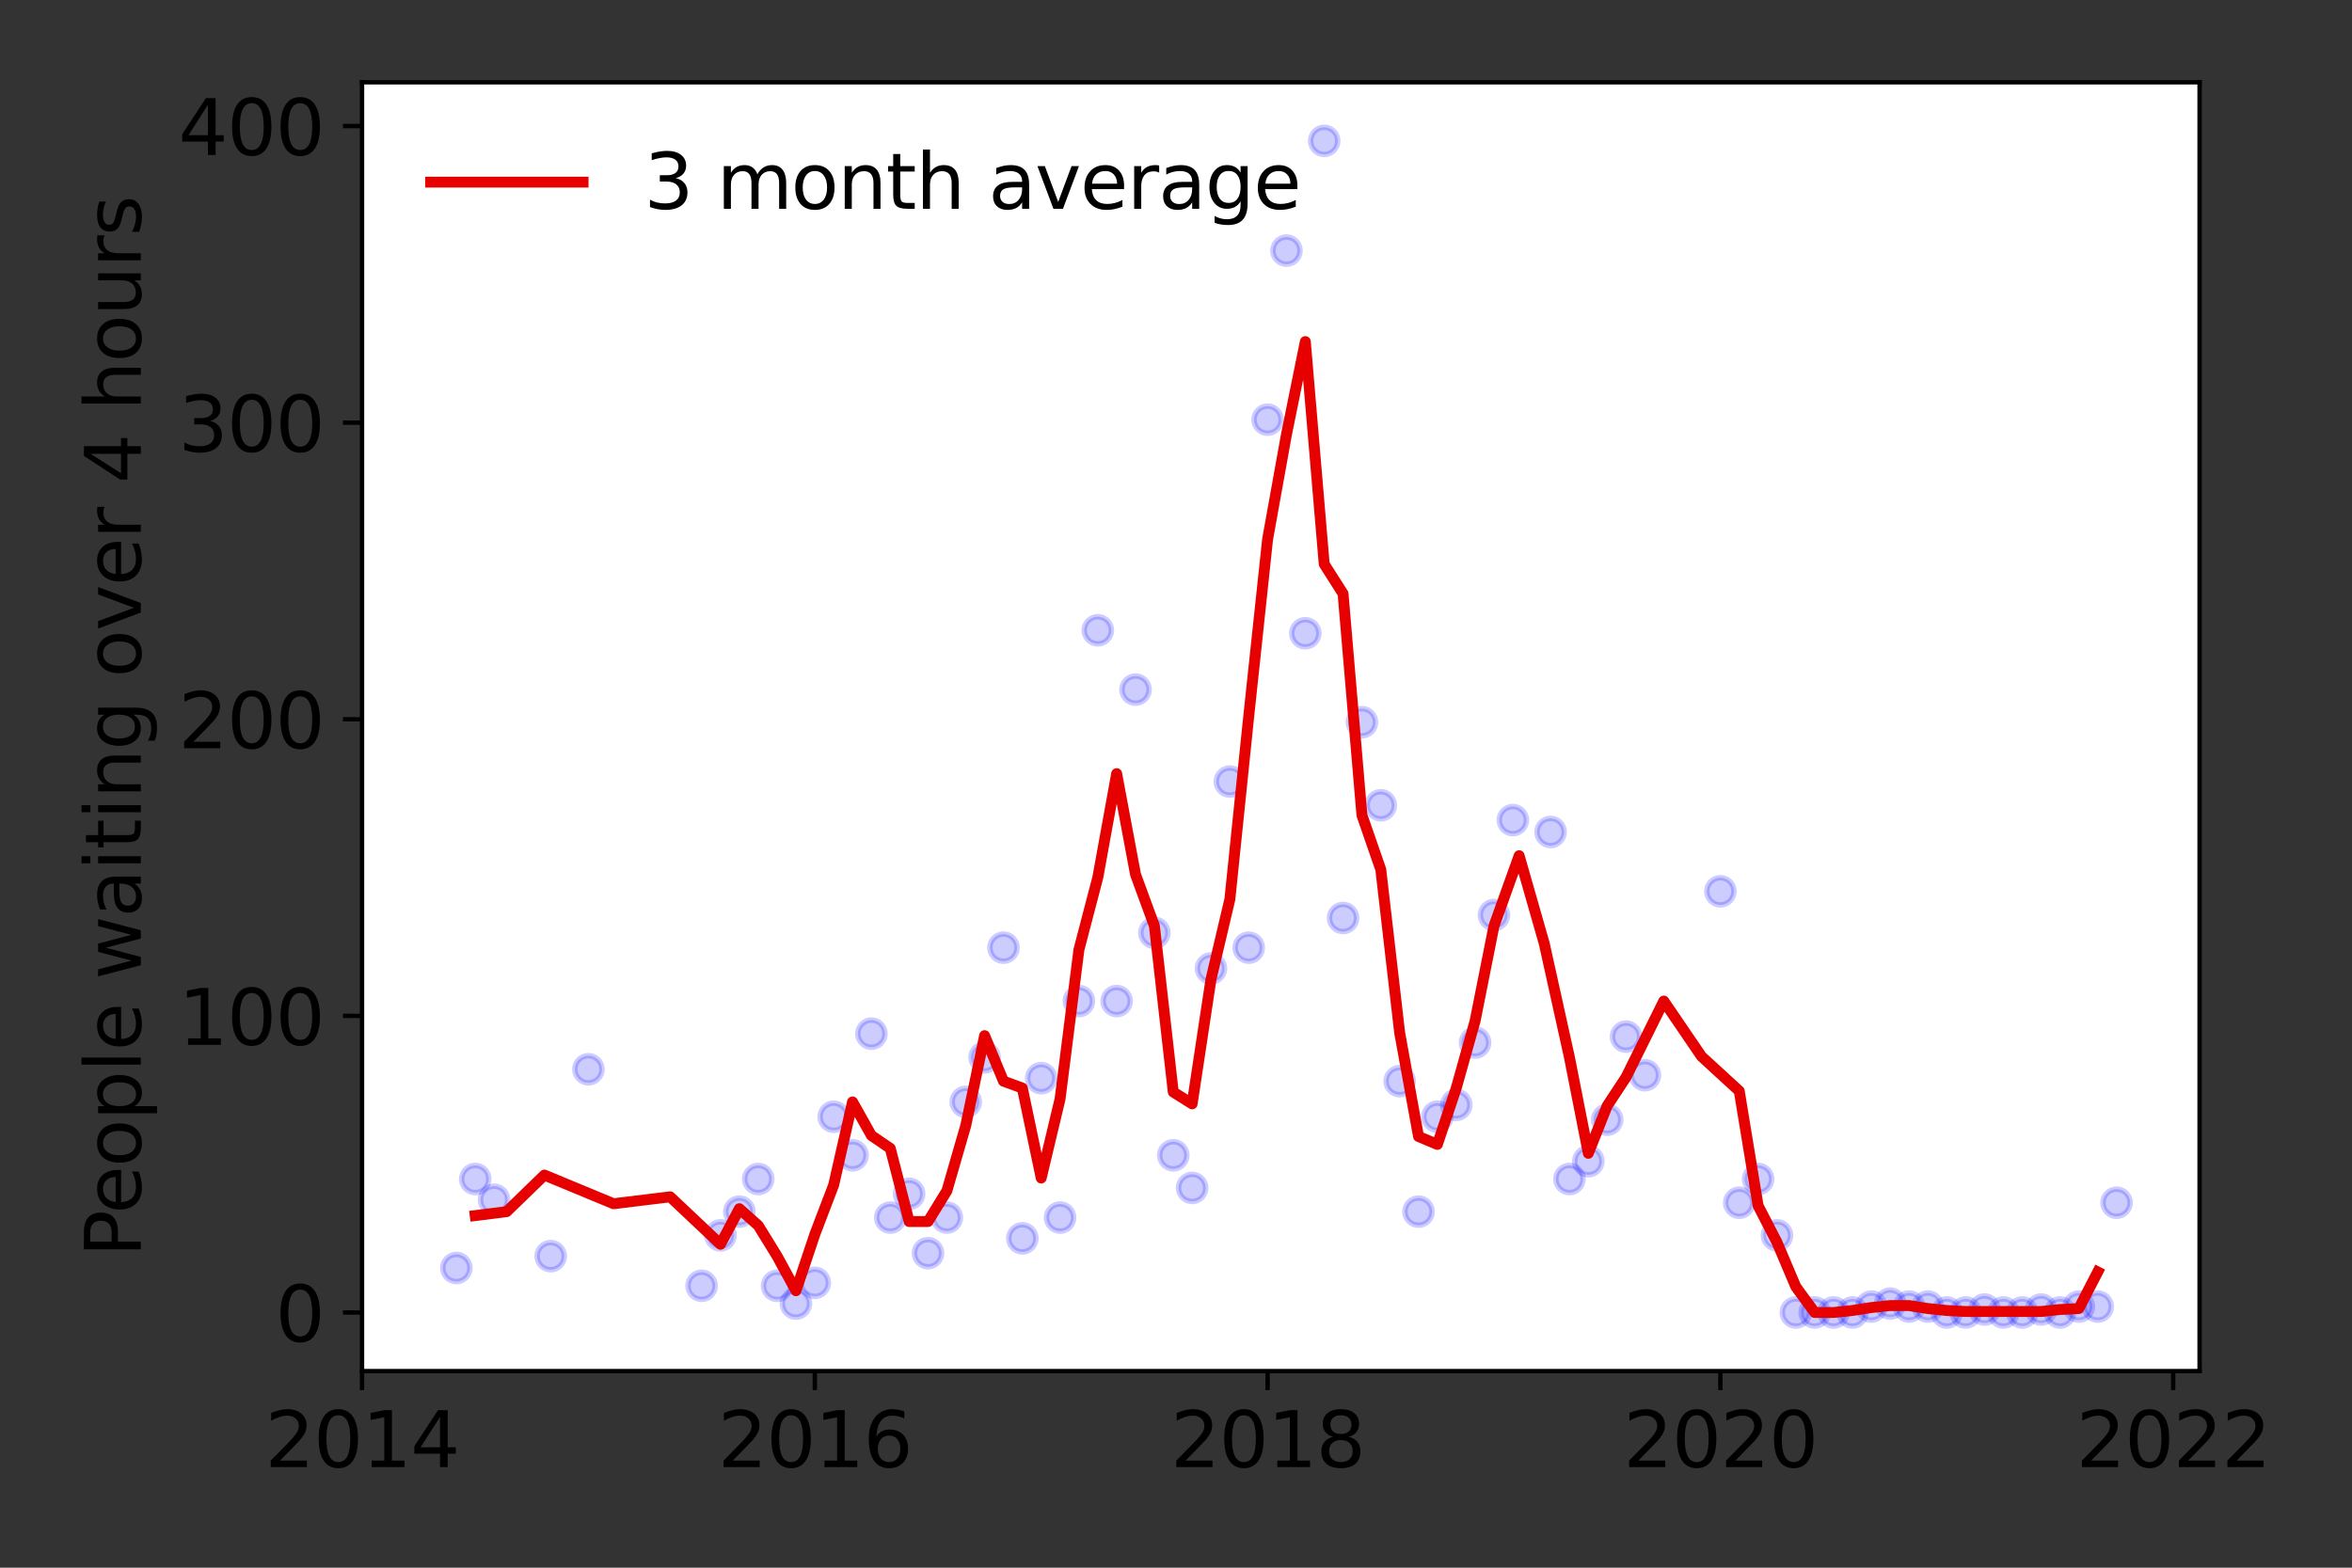 <?xml version="1.0" encoding="utf-8" standalone="no"?>
<!DOCTYPE svg PUBLIC "-//W3C//DTD SVG 1.1//EN"
  "http://www.w3.org/Graphics/SVG/1.1/DTD/svg11.dtd">
<svg height="288pt" version="1.1" viewBox="0 0 432 288" width="432pt" xmlns="http://www.w3.org/2000/svg" xmlns:xlink="http://www.w3.org/1999/xlink">
 <rect x="0" y="0" width="432" height="288" fill="#333333" stroke="none"/>
 <defs>
  <style type="text/css">*{stroke-linecap:butt;stroke-linejoin:round;}</style>
 </defs>
 <g id="figure_1">
  <g id="patch_1">
   <path d="M 0 288 
L 432 288 
L 432 0 
L 0 0 
z
" style="fill:none;"/>
  </g>
  <g id="axes_1">
   <g id="patch_2">
    <path d="M 66.495 251.88 
L 404.005 251.88 
L 404.005 15.12 
L 66.495 15.12 
z
" style="fill:#ffffff;"/>
   </g>
   <g id="matplotlib.axis_1">
    <g id="xtick_1">
     <g id="line2d_1">
      <defs>
       <path d="M 0 0 
L 0 3.5 
" id="m90e98ca1a1" style="stroke:#000000;stroke-width:0.8;"/>
      </defs>
      <g>
       <use style="stroke:#000000;stroke-width:0.8;" x="66.495" xlink:href="#m90e98ca1a1" y="251.88"/>
      </g>
     </g>
     <g id="text_1">
      <!-- 2014 -->
      <g transform="translate(48.68 269.518)scale(0.14 -0.14)">
       <defs>
        <path d="M 1228 531 
L 3431 531 
L 3431 0 
L 469 0 
L 469 531 
Q 828 903 1448 1529 
Q 2069 2156 2228 2338 
Q 2531 2678 2651 2914 
Q 2772 3150 2772 3378 
Q 2772 3750 2511 3984 
Q 2250 4219 1831 4219 
Q 1534 4219 1204 4116 
Q 875 4013 500 3803 
L 500 4441 
Q 881 4594 1212 4672 
Q 1544 4750 1819 4750 
Q 2544 4750 2975 4387 
Q 3406 4025 3406 3419 
Q 3406 3131 3298 2873 
Q 3191 2616 2906 2266 
Q 2828 2175 2409 1742 
Q 1991 1309 1228 531 
z
" id="DejaVuSans-32" transform="scale(0.016)"/>
        <path d="M 2034 4250 
Q 1547 4250 1301 3770 
Q 1056 3291 1056 2328 
Q 1056 1369 1301 889 
Q 1547 409 2034 409 
Q 2525 409 2770 889 
Q 3016 1369 3016 2328 
Q 3016 3291 2770 3770 
Q 2525 4250 2034 4250 
z
M 2034 4750 
Q 2819 4750 3233 4129 
Q 3647 3509 3647 2328 
Q 3647 1150 3233 529 
Q 2819 -91 2034 -91 
Q 1250 -91 836 529 
Q 422 1150 422 2328 
Q 422 3509 836 4129 
Q 1250 4750 2034 4750 
z
" id="DejaVuSans-30" transform="scale(0.016)"/>
        <path d="M 794 531 
L 1825 531 
L 1825 4091 
L 703 3866 
L 703 4441 
L 1819 4666 
L 2450 4666 
L 2450 531 
L 3481 531 
L 3481 0 
L 794 0 
L 794 531 
z
" id="DejaVuSans-31" transform="scale(0.016)"/>
        <path d="M 2419 4116 
L 825 1625 
L 2419 1625 
L 2419 4116 
z
M 2253 4666 
L 3047 4666 
L 3047 1625 
L 3713 1625 
L 3713 1100 
L 3047 1100 
L 3047 0 
L 2419 0 
L 2419 1100 
L 313 1100 
L 313 1709 
L 2253 4666 
z
" id="DejaVuSans-34" transform="scale(0.016)"/>
       </defs>
       <use xlink:href="#DejaVuSans-32"/>
       <use x="63.623" xlink:href="#DejaVuSans-30"/>
       <use x="127.246" xlink:href="#DejaVuSans-31"/>
       <use x="190.869" xlink:href="#DejaVuSans-34"/>
      </g>
     </g>
    </g>
    <g id="xtick_2">
     <g id="line2d_2">
      <g>
       <use style="stroke:#000000;stroke-width:0.8;" x="149.66" xlink:href="#m90e98ca1a1" y="251.88"/>
      </g>
     </g>
     <g id="text_2">
      <!-- 2016 -->
      <g transform="translate(131.845 269.518)scale(0.14 -0.14)">
       <defs>
        <path d="M 2113 2584 
Q 1688 2584 1439 2293 
Q 1191 2003 1191 1497 
Q 1191 994 1439 701 
Q 1688 409 2113 409 
Q 2538 409 2786 701 
Q 3034 994 3034 1497 
Q 3034 2003 2786 2293 
Q 2538 2584 2113 2584 
z
M 3366 4563 
L 3366 3988 
Q 3128 4100 2886 4159 
Q 2644 4219 2406 4219 
Q 1781 4219 1451 3797 
Q 1122 3375 1075 2522 
Q 1259 2794 1537 2939 
Q 1816 3084 2150 3084 
Q 2853 3084 3261 2657 
Q 3669 2231 3669 1497 
Q 3669 778 3244 343 
Q 2819 -91 2113 -91 
Q 1303 -91 875 529 
Q 447 1150 447 2328 
Q 447 3434 972 4092 
Q 1497 4750 2381 4750 
Q 2619 4750 2861 4703 
Q 3103 4656 3366 4563 
z
" id="DejaVuSans-36" transform="scale(0.016)"/>
       </defs>
       <use xlink:href="#DejaVuSans-32"/>
       <use x="63.623" xlink:href="#DejaVuSans-30"/>
       <use x="127.246" xlink:href="#DejaVuSans-31"/>
       <use x="190.869" xlink:href="#DejaVuSans-36"/>
      </g>
     </g>
    </g>
    <g id="xtick_3">
     <g id="line2d_3">
      <g>
       <use style="stroke:#000000;stroke-width:0.8;" x="232.824" xlink:href="#m90e98ca1a1" y="251.88"/>
      </g>
     </g>
     <g id="text_3">
      <!-- 2018 -->
      <g transform="translate(215.009 269.518)scale(0.14 -0.14)">
       <defs>
        <path d="M 2034 2216 
Q 1584 2216 1326 1975 
Q 1069 1734 1069 1313 
Q 1069 891 1326 650 
Q 1584 409 2034 409 
Q 2484 409 2743 651 
Q 3003 894 3003 1313 
Q 3003 1734 2745 1975 
Q 2488 2216 2034 2216 
z
M 1403 2484 
Q 997 2584 770 2862 
Q 544 3141 544 3541 
Q 544 4100 942 4425 
Q 1341 4750 2034 4750 
Q 2731 4750 3128 4425 
Q 3525 4100 3525 3541 
Q 3525 3141 3298 2862 
Q 3072 2584 2669 2484 
Q 3125 2378 3379 2068 
Q 3634 1759 3634 1313 
Q 3634 634 3220 271 
Q 2806 -91 2034 -91 
Q 1263 -91 848 271 
Q 434 634 434 1313 
Q 434 1759 690 2068 
Q 947 2378 1403 2484 
z
M 1172 3481 
Q 1172 3119 1398 2916 
Q 1625 2713 2034 2713 
Q 2441 2713 2670 2916 
Q 2900 3119 2900 3481 
Q 2900 3844 2670 4047 
Q 2441 4250 2034 4250 
Q 1625 4250 1398 4047 
Q 1172 3844 1172 3481 
z
" id="DejaVuSans-38" transform="scale(0.016)"/>
       </defs>
       <use xlink:href="#DejaVuSans-32"/>
       <use x="63.623" xlink:href="#DejaVuSans-30"/>
       <use x="127.246" xlink:href="#DejaVuSans-31"/>
       <use x="190.869" xlink:href="#DejaVuSans-38"/>
      </g>
     </g>
    </g>
    <g id="xtick_4">
     <g id="line2d_4">
      <g>
       <use style="stroke:#000000;stroke-width:0.8;" x="315.989" xlink:href="#m90e98ca1a1" y="251.88"/>
      </g>
     </g>
     <g id="text_4">
      <!-- 2020 -->
      <g transform="translate(298.174 269.518)scale(0.14 -0.14)">
       <use xlink:href="#DejaVuSans-32"/>
       <use x="63.623" xlink:href="#DejaVuSans-30"/>
       <use x="127.246" xlink:href="#DejaVuSans-32"/>
       <use x="190.869" xlink:href="#DejaVuSans-30"/>
      </g>
     </g>
    </g>
    <g id="xtick_5">
     <g id="line2d_5">
      <g>
       <use style="stroke:#000000;stroke-width:0.8;" x="399.154" xlink:href="#m90e98ca1a1" y="251.88"/>
      </g>
     </g>
     <g id="text_5">
      <!-- 2022 -->
      <g transform="translate(381.339 269.518)scale(0.14 -0.14)">
       <use xlink:href="#DejaVuSans-32"/>
       <use x="63.623" xlink:href="#DejaVuSans-30"/>
       <use x="127.246" xlink:href="#DejaVuSans-32"/>
       <use x="190.869" xlink:href="#DejaVuSans-32"/>
      </g>
     </g>
    </g>
   </g>
   <g id="matplotlib.axis_2">
    <g id="ytick_1">
     <g id="line2d_6">
      <defs>
       <path d="M 0 0 
L -3.5 0 
" id="mae8a96747e" style="stroke:#000000;stroke-width:0.8;"/>
      </defs>
      <g>
       <use style="stroke:#000000;stroke-width:0.8;" x="66.495" xlink:href="#mae8a96747e" y="241.118"/>
      </g>
     </g>
     <g id="text_6">
      <!-- 0 -->
      <g transform="translate(50.587 246.437)scale(0.14 -0.14)">
       <use xlink:href="#DejaVuSans-30"/>
      </g>
     </g>
    </g>
    <g id="ytick_2">
     <g id="line2d_7">
      <g>
       <use style="stroke:#000000;stroke-width:0.8;" x="66.495" xlink:href="#mae8a96747e" y="186.628"/>
      </g>
     </g>
     <g id="text_7">
      <!-- 100 -->
      <g transform="translate(32.773 191.947)scale(0.14 -0.14)">
       <use xlink:href="#DejaVuSans-31"/>
       <use x="63.623" xlink:href="#DejaVuSans-30"/>
       <use x="127.246" xlink:href="#DejaVuSans-30"/>
      </g>
     </g>
    </g>
    <g id="ytick_3">
     <g id="line2d_8">
      <g>
       <use style="stroke:#000000;stroke-width:0.8;" x="66.495" xlink:href="#mae8a96747e" y="132.138"/>
      </g>
     </g>
     <g id="text_8">
      <!-- 200 -->
      <g transform="translate(32.773 137.457)scale(0.14 -0.14)">
       <use xlink:href="#DejaVuSans-32"/>
       <use x="63.623" xlink:href="#DejaVuSans-30"/>
       <use x="127.246" xlink:href="#DejaVuSans-30"/>
      </g>
     </g>
    </g>
    <g id="ytick_4">
     <g id="line2d_9">
      <g>
       <use style="stroke:#000000;stroke-width:0.8;" x="66.495" xlink:href="#mae8a96747e" y="77.648"/>
      </g>
     </g>
     <g id="text_9">
      <!-- 300 -->
      <g transform="translate(32.773 82.966)scale(0.14 -0.14)">
       <defs>
        <path d="M 2597 2516 
Q 3050 2419 3304 2112 
Q 3559 1806 3559 1356 
Q 3559 666 3084 287 
Q 2609 -91 1734 -91 
Q 1441 -91 1130 -33 
Q 819 25 488 141 
L 488 750 
Q 750 597 1062 519 
Q 1375 441 1716 441 
Q 2309 441 2620 675 
Q 2931 909 2931 1356 
Q 2931 1769 2642 2001 
Q 2353 2234 1838 2234 
L 1294 2234 
L 1294 2753 
L 1863 2753 
Q 2328 2753 2575 2939 
Q 2822 3125 2822 3475 
Q 2822 3834 2567 4026 
Q 2313 4219 1838 4219 
Q 1578 4219 1281 4162 
Q 984 4106 628 3988 
L 628 4550 
Q 988 4650 1302 4700 
Q 1616 4750 1894 4750 
Q 2613 4750 3031 4423 
Q 3450 4097 3450 3541 
Q 3450 3153 3228 2886 
Q 3006 2619 2597 2516 
z
" id="DejaVuSans-33" transform="scale(0.016)"/>
       </defs>
       <use xlink:href="#DejaVuSans-33"/>
       <use x="63.623" xlink:href="#DejaVuSans-30"/>
       <use x="127.246" xlink:href="#DejaVuSans-30"/>
      </g>
     </g>
    </g>
    <g id="ytick_5">
     <g id="line2d_10">
      <g>
       <use style="stroke:#000000;stroke-width:0.8;" x="66.495" xlink:href="#mae8a96747e" y="23.157"/>
      </g>
     </g>
     <g id="text_10">
      <!-- 400 -->
      <g transform="translate(32.773 28.476)scale(0.14 -0.14)">
       <use xlink:href="#DejaVuSans-34"/>
       <use x="63.623" xlink:href="#DejaVuSans-30"/>
       <use x="127.246" xlink:href="#DejaVuSans-30"/>
      </g>
     </g>
    </g>
    <g id="text_11">
     <!-- People waiting over 4 hours -->
     <g transform="translate(25.861 230.925)rotate(-90)scale(0.14 -0.14)">
      <defs>
       <path d="M 1259 4147 
L 1259 2394 
L 2053 2394 
Q 2494 2394 2734 2622 
Q 2975 2850 2975 3272 
Q 2975 3691 2734 3919 
Q 2494 4147 2053 4147 
L 1259 4147 
z
M 628 4666 
L 2053 4666 
Q 2838 4666 3239 4311 
Q 3641 3956 3641 3272 
Q 3641 2581 3239 2228 
Q 2838 1875 2053 1875 
L 1259 1875 
L 1259 0 
L 628 0 
L 628 4666 
z
" id="DejaVuSans-50" transform="scale(0.016)"/>
       <path d="M 3597 1894 
L 3597 1613 
L 953 1613 
Q 991 1019 1311 708 
Q 1631 397 2203 397 
Q 2534 397 2845 478 
Q 3156 559 3463 722 
L 3463 178 
Q 3153 47 2828 -22 
Q 2503 -91 2169 -91 
Q 1331 -91 842 396 
Q 353 884 353 1716 
Q 353 2575 817 3079 
Q 1281 3584 2069 3584 
Q 2775 3584 3186 3129 
Q 3597 2675 3597 1894 
z
M 3022 2063 
Q 3016 2534 2758 2815 
Q 2500 3097 2075 3097 
Q 1594 3097 1305 2825 
Q 1016 2553 972 2059 
L 3022 2063 
z
" id="DejaVuSans-65" transform="scale(0.016)"/>
       <path d="M 1959 3097 
Q 1497 3097 1228 2736 
Q 959 2375 959 1747 
Q 959 1119 1226 758 
Q 1494 397 1959 397 
Q 2419 397 2687 759 
Q 2956 1122 2956 1747 
Q 2956 2369 2687 2733 
Q 2419 3097 1959 3097 
z
M 1959 3584 
Q 2709 3584 3137 3096 
Q 3566 2609 3566 1747 
Q 3566 888 3137 398 
Q 2709 -91 1959 -91 
Q 1206 -91 779 398 
Q 353 888 353 1747 
Q 353 2609 779 3096 
Q 1206 3584 1959 3584 
z
" id="DejaVuSans-6f" transform="scale(0.016)"/>
       <path d="M 1159 525 
L 1159 -1331 
L 581 -1331 
L 581 3500 
L 1159 3500 
L 1159 2969 
Q 1341 3281 1617 3432 
Q 1894 3584 2278 3584 
Q 2916 3584 3314 3078 
Q 3713 2572 3713 1747 
Q 3713 922 3314 415 
Q 2916 -91 2278 -91 
Q 1894 -91 1617 61 
Q 1341 213 1159 525 
z
M 3116 1747 
Q 3116 2381 2855 2742 
Q 2594 3103 2138 3103 
Q 1681 3103 1420 2742 
Q 1159 2381 1159 1747 
Q 1159 1113 1420 752 
Q 1681 391 2138 391 
Q 2594 391 2855 752 
Q 3116 1113 3116 1747 
z
" id="DejaVuSans-70" transform="scale(0.016)"/>
       <path d="M 603 4863 
L 1178 4863 
L 1178 0 
L 603 0 
L 603 4863 
z
" id="DejaVuSans-6c" transform="scale(0.016)"/>
       <path id="DejaVuSans-20" transform="scale(0.016)"/>
       <path d="M 269 3500 
L 844 3500 
L 1563 769 
L 2278 3500 
L 2956 3500 
L 3675 769 
L 4391 3500 
L 4966 3500 
L 4050 0 
L 3372 0 
L 2619 2869 
L 1863 0 
L 1184 0 
L 269 3500 
z
" id="DejaVuSans-77" transform="scale(0.016)"/>
       <path d="M 2194 1759 
Q 1497 1759 1228 1600 
Q 959 1441 959 1056 
Q 959 750 1161 570 
Q 1363 391 1709 391 
Q 2188 391 2477 730 
Q 2766 1069 2766 1631 
L 2766 1759 
L 2194 1759 
z
M 3341 1997 
L 3341 0 
L 2766 0 
L 2766 531 
Q 2569 213 2275 61 
Q 1981 -91 1556 -91 
Q 1019 -91 701 211 
Q 384 513 384 1019 
Q 384 1609 779 1909 
Q 1175 2209 1959 2209 
L 2766 2209 
L 2766 2266 
Q 2766 2663 2505 2880 
Q 2244 3097 1772 3097 
Q 1472 3097 1187 3025 
Q 903 2953 641 2809 
L 641 3341 
Q 956 3463 1253 3523 
Q 1550 3584 1831 3584 
Q 2591 3584 2966 3190 
Q 3341 2797 3341 1997 
z
" id="DejaVuSans-61" transform="scale(0.016)"/>
       <path d="M 603 3500 
L 1178 3500 
L 1178 0 
L 603 0 
L 603 3500 
z
M 603 4863 
L 1178 4863 
L 1178 4134 
L 603 4134 
L 603 4863 
z
" id="DejaVuSans-69" transform="scale(0.016)"/>
       <path d="M 1172 4494 
L 1172 3500 
L 2356 3500 
L 2356 3053 
L 1172 3053 
L 1172 1153 
Q 1172 725 1289 603 
Q 1406 481 1766 481 
L 2356 481 
L 2356 0 
L 1766 0 
Q 1100 0 847 248 
Q 594 497 594 1153 
L 594 3053 
L 172 3053 
L 172 3500 
L 594 3500 
L 594 4494 
L 1172 4494 
z
" id="DejaVuSans-74" transform="scale(0.016)"/>
       <path d="M 3513 2113 
L 3513 0 
L 2938 0 
L 2938 2094 
Q 2938 2591 2744 2837 
Q 2550 3084 2163 3084 
Q 1697 3084 1428 2787 
Q 1159 2491 1159 1978 
L 1159 0 
L 581 0 
L 581 3500 
L 1159 3500 
L 1159 2956 
Q 1366 3272 1645 3428 
Q 1925 3584 2291 3584 
Q 2894 3584 3203 3211 
Q 3513 2838 3513 2113 
z
" id="DejaVuSans-6e" transform="scale(0.016)"/>
       <path d="M 2906 1791 
Q 2906 2416 2648 2759 
Q 2391 3103 1925 3103 
Q 1463 3103 1205 2759 
Q 947 2416 947 1791 
Q 947 1169 1205 825 
Q 1463 481 1925 481 
Q 2391 481 2648 825 
Q 2906 1169 2906 1791 
z
M 3481 434 
Q 3481 -459 3084 -895 
Q 2688 -1331 1869 -1331 
Q 1566 -1331 1297 -1286 
Q 1028 -1241 775 -1147 
L 775 -588 
Q 1028 -725 1275 -790 
Q 1522 -856 1778 -856 
Q 2344 -856 2625 -561 
Q 2906 -266 2906 331 
L 2906 616 
Q 2728 306 2450 153 
Q 2172 0 1784 0 
Q 1141 0 747 490 
Q 353 981 353 1791 
Q 353 2603 747 3093 
Q 1141 3584 1784 3584 
Q 2172 3584 2450 3431 
Q 2728 3278 2906 2969 
L 2906 3500 
L 3481 3500 
L 3481 434 
z
" id="DejaVuSans-67" transform="scale(0.016)"/>
       <path d="M 191 3500 
L 800 3500 
L 1894 563 
L 2988 3500 
L 3597 3500 
L 2284 0 
L 1503 0 
L 191 3500 
z
" id="DejaVuSans-76" transform="scale(0.016)"/>
       <path d="M 2631 2963 
Q 2534 3019 2420 3045 
Q 2306 3072 2169 3072 
Q 1681 3072 1420 2755 
Q 1159 2438 1159 1844 
L 1159 0 
L 581 0 
L 581 3500 
L 1159 3500 
L 1159 2956 
Q 1341 3275 1631 3429 
Q 1922 3584 2338 3584 
Q 2397 3584 2469 3576 
Q 2541 3569 2628 3553 
L 2631 2963 
z
" id="DejaVuSans-72" transform="scale(0.016)"/>
       <path d="M 3513 2113 
L 3513 0 
L 2938 0 
L 2938 2094 
Q 2938 2591 2744 2837 
Q 2550 3084 2163 3084 
Q 1697 3084 1428 2787 
Q 1159 2491 1159 1978 
L 1159 0 
L 581 0 
L 581 4863 
L 1159 4863 
L 1159 2956 
Q 1366 3272 1645 3428 
Q 1925 3584 2291 3584 
Q 2894 3584 3203 3211 
Q 3513 2838 3513 2113 
z
" id="DejaVuSans-68" transform="scale(0.016)"/>
       <path d="M 544 1381 
L 544 3500 
L 1119 3500 
L 1119 1403 
Q 1119 906 1312 657 
Q 1506 409 1894 409 
Q 2359 409 2629 706 
Q 2900 1003 2900 1516 
L 2900 3500 
L 3475 3500 
L 3475 0 
L 2900 0 
L 2900 538 
Q 2691 219 2414 64 
Q 2138 -91 1772 -91 
Q 1169 -91 856 284 
Q 544 659 544 1381 
z
M 1991 3584 
L 1991 3584 
z
" id="DejaVuSans-75" transform="scale(0.016)"/>
       <path d="M 2834 3397 
L 2834 2853 
Q 2591 2978 2328 3040 
Q 2066 3103 1784 3103 
Q 1356 3103 1142 2972 
Q 928 2841 928 2578 
Q 928 2378 1081 2264 
Q 1234 2150 1697 2047 
L 1894 2003 
Q 2506 1872 2764 1633 
Q 3022 1394 3022 966 
Q 3022 478 2636 193 
Q 2250 -91 1575 -91 
Q 1294 -91 989 -36 
Q 684 19 347 128 
L 347 722 
Q 666 556 975 473 
Q 1284 391 1588 391 
Q 1994 391 2212 530 
Q 2431 669 2431 922 
Q 2431 1156 2273 1281 
Q 2116 1406 1581 1522 
L 1381 1569 
Q 847 1681 609 1914 
Q 372 2147 372 2553 
Q 372 3047 722 3315 
Q 1072 3584 1716 3584 
Q 2034 3584 2315 3537 
Q 2597 3491 2834 3397 
z
" id="DejaVuSans-73" transform="scale(0.016)"/>
      </defs>
      <use xlink:href="#DejaVuSans-50"/>
      <use x="56.678" xlink:href="#DejaVuSans-65"/>
      <use x="118.201" xlink:href="#DejaVuSans-6f"/>
      <use x="179.383" xlink:href="#DejaVuSans-70"/>
      <use x="242.859" xlink:href="#DejaVuSans-6c"/>
      <use x="270.643" xlink:href="#DejaVuSans-65"/>
      <use x="332.166" xlink:href="#DejaVuSans-20"/>
      <use x="363.953" xlink:href="#DejaVuSans-77"/>
      <use x="445.74" xlink:href="#DejaVuSans-61"/>
      <use x="507.02" xlink:href="#DejaVuSans-69"/>
      <use x="534.803" xlink:href="#DejaVuSans-74"/>
      <use x="574.012" xlink:href="#DejaVuSans-69"/>
      <use x="601.795" xlink:href="#DejaVuSans-6e"/>
      <use x="665.174" xlink:href="#DejaVuSans-67"/>
      <use x="728.65" xlink:href="#DejaVuSans-20"/>
      <use x="760.438" xlink:href="#DejaVuSans-6f"/>
      <use x="821.619" xlink:href="#DejaVuSans-76"/>
      <use x="880.799" xlink:href="#DejaVuSans-65"/>
      <use x="942.322" xlink:href="#DejaVuSans-72"/>
      <use x="983.436" xlink:href="#DejaVuSans-20"/>
      <use x="1015.223" xlink:href="#DejaVuSans-34"/>
      <use x="1078.846" xlink:href="#DejaVuSans-20"/>
      <use x="1110.633" xlink:href="#DejaVuSans-68"/>
      <use x="1174.012" xlink:href="#DejaVuSans-6f"/>
      <use x="1235.193" xlink:href="#DejaVuSans-75"/>
      <use x="1298.572" xlink:href="#DejaVuSans-72"/>
      <use x="1339.686" xlink:href="#DejaVuSans-73"/>
     </g>
    </g>
   </g>
   <g id="line2d_11">
    <defs>
     <path d="M 0 2.5 
C 0.663 2.5 1.299 2.237 1.768 1.768 
C 2.237 1.299 2.5 0.663 2.5 0 
C 2.5 -0.663 2.237 -1.299 1.768 -1.768 
C 1.299 -2.237 0.663 -2.5 0 -2.5 
C -0.663 -2.5 -1.299 -2.237 -1.768 -1.768 
C -2.237 -1.299 -2.5 -0.663 -2.5 0 
C -2.5 0.663 -2.237 1.299 -1.768 1.768 
C -1.299 2.237 -0.663 2.5 0 2.5 
z
" id="m16b8049b13" style="stroke:#0000ff;stroke-opacity:0.2;"/>
    </defs>
    <g clip-path="url(#p0ba56e5e55)">
     <use style="fill:#0000ff;fill-opacity:0.2;stroke:#0000ff;stroke-opacity:0.2;" x="388.758" xlink:href="#m16b8049b13" y="220.957"/>
     <use style="fill:#0000ff;fill-opacity:0.2;stroke:#0000ff;stroke-opacity:0.2;" x="385.293" xlink:href="#m16b8049b13" y="240.028"/>
     <use style="fill:#0000ff;fill-opacity:0.2;stroke:#0000ff;stroke-opacity:0.2;" x="381.828" xlink:href="#m16b8049b13" y="240.028"/>
     <use style="fill:#0000ff;fill-opacity:0.2;stroke:#0000ff;stroke-opacity:0.2;" x="378.362" xlink:href="#m16b8049b13" y="241.118"/>
     <use style="fill:#0000ff;fill-opacity:0.2;stroke:#0000ff;stroke-opacity:0.2;" x="374.897" xlink:href="#m16b8049b13" y="240.573"/>
     <use style="fill:#0000ff;fill-opacity:0.2;stroke:#0000ff;stroke-opacity:0.2;" x="371.432" xlink:href="#m16b8049b13" y="241.118"/>
     <use style="fill:#0000ff;fill-opacity:0.2;stroke:#0000ff;stroke-opacity:0.2;" x="367.967" xlink:href="#m16b8049b13" y="241.118"/>
     <use style="fill:#0000ff;fill-opacity:0.2;stroke:#0000ff;stroke-opacity:0.2;" x="364.502" xlink:href="#m16b8049b13" y="240.573"/>
     <use style="fill:#0000ff;fill-opacity:0.2;stroke:#0000ff;stroke-opacity:0.2;" x="361.036" xlink:href="#m16b8049b13" y="241.118"/>
     <use style="fill:#0000ff;fill-opacity:0.2;stroke:#0000ff;stroke-opacity:0.2;" x="357.571" xlink:href="#m16b8049b13" y="241.118"/>
     <use style="fill:#0000ff;fill-opacity:0.2;stroke:#0000ff;stroke-opacity:0.2;" x="354.106" xlink:href="#m16b8049b13" y="240.028"/>
     <use style="fill:#0000ff;fill-opacity:0.2;stroke:#0000ff;stroke-opacity:0.2;" x="350.641" xlink:href="#m16b8049b13" y="240.028"/>
     <use style="fill:#0000ff;fill-opacity:0.2;stroke:#0000ff;stroke-opacity:0.2;" x="347.176" xlink:href="#m16b8049b13" y="239.483"/>
     <use style="fill:#0000ff;fill-opacity:0.2;stroke:#0000ff;stroke-opacity:0.2;" x="343.71" xlink:href="#m16b8049b13" y="240.028"/>
     <use style="fill:#0000ff;fill-opacity:0.2;stroke:#0000ff;stroke-opacity:0.2;" x="340.245" xlink:href="#m16b8049b13" y="241.118"/>
     <use style="fill:#0000ff;fill-opacity:0.2;stroke:#0000ff;stroke-opacity:0.2;" x="336.78" xlink:href="#m16b8049b13" y="241.118"/>
     <use style="fill:#0000ff;fill-opacity:0.2;stroke:#0000ff;stroke-opacity:0.2;" x="333.315" xlink:href="#m16b8049b13" y="241.118"/>
     <use style="fill:#0000ff;fill-opacity:0.2;stroke:#0000ff;stroke-opacity:0.2;" x="329.85" xlink:href="#m16b8049b13" y="241.118"/>
     <use style="fill:#0000ff;fill-opacity:0.2;stroke:#0000ff;stroke-opacity:0.2;" x="326.384" xlink:href="#m16b8049b13" y="226.951"/>
     <use style="fill:#0000ff;fill-opacity:0.2;stroke:#0000ff;stroke-opacity:0.2;" x="322.919" xlink:href="#m16b8049b13" y="216.598"/>
     <use style="fill:#0000ff;fill-opacity:0.2;stroke:#0000ff;stroke-opacity:0.2;" x="319.454" xlink:href="#m16b8049b13" y="220.957"/>
     <use style="fill:#0000ff;fill-opacity:0.2;stroke:#0000ff;stroke-opacity:0.2;" x="315.989" xlink:href="#m16b8049b13" y="163.742"/>
     <use style="fill:#0000ff;fill-opacity:0.2;stroke:#0000ff;stroke-opacity:0.2;" x="302.128" xlink:href="#m16b8049b13" y="197.526"/>
     <use style="fill:#0000ff;fill-opacity:0.2;stroke:#0000ff;stroke-opacity:0.2;" x="298.663" xlink:href="#m16b8049b13" y="190.442"/>
     <use style="fill:#0000ff;fill-opacity:0.2;stroke:#0000ff;stroke-opacity:0.2;" x="295.198" xlink:href="#m16b8049b13" y="205.7"/>
     <use style="fill:#0000ff;fill-opacity:0.2;stroke:#0000ff;stroke-opacity:0.2;" x="291.733" xlink:href="#m16b8049b13" y="213.328"/>
     <use style="fill:#0000ff;fill-opacity:0.2;stroke:#0000ff;stroke-opacity:0.2;" x="288.267" xlink:href="#m16b8049b13" y="216.598"/>
     <use style="fill:#0000ff;fill-opacity:0.2;stroke:#0000ff;stroke-opacity:0.2;" x="284.802" xlink:href="#m16b8049b13" y="152.844"/>
     <use style="fill:#0000ff;fill-opacity:0.2;stroke:#0000ff;stroke-opacity:0.2;" x="277.872" xlink:href="#m16b8049b13" y="150.664"/>
     <use style="fill:#0000ff;fill-opacity:0.2;stroke:#0000ff;stroke-opacity:0.2;" x="274.407" xlink:href="#m16b8049b13" y="168.101"/>
     <use style="fill:#0000ff;fill-opacity:0.2;stroke:#0000ff;stroke-opacity:0.2;" x="270.941" xlink:href="#m16b8049b13" y="191.532"/>
     <use style="fill:#0000ff;fill-opacity:0.2;stroke:#0000ff;stroke-opacity:0.2;" x="267.476" xlink:href="#m16b8049b13" y="202.975"/>
     <use style="fill:#0000ff;fill-opacity:0.2;stroke:#0000ff;stroke-opacity:0.2;" x="264.011" xlink:href="#m16b8049b13" y="205.155"/>
     <use style="fill:#0000ff;fill-opacity:0.2;stroke:#0000ff;stroke-opacity:0.2;" x="260.546" xlink:href="#m16b8049b13" y="222.592"/>
     <use style="fill:#0000ff;fill-opacity:0.2;stroke:#0000ff;stroke-opacity:0.2;" x="257.081" xlink:href="#m16b8049b13" y="198.616"/>
     <use style="fill:#0000ff;fill-opacity:0.2;stroke:#0000ff;stroke-opacity:0.2;" x="253.615" xlink:href="#m16b8049b13" y="147.94"/>
     <use style="fill:#0000ff;fill-opacity:0.2;stroke:#0000ff;stroke-opacity:0.2;" x="250.15" xlink:href="#m16b8049b13" y="132.683"/>
     <use style="fill:#0000ff;fill-opacity:0.2;stroke:#0000ff;stroke-opacity:0.2;" x="246.685" xlink:href="#m16b8049b13" y="168.646"/>
     <use style="fill:#0000ff;fill-opacity:0.2;stroke:#0000ff;stroke-opacity:0.2;" x="243.22" xlink:href="#m16b8049b13" y="25.882"/>
     <use style="fill:#0000ff;fill-opacity:0.2;stroke:#0000ff;stroke-opacity:0.2;" x="239.755" xlink:href="#m16b8049b13" y="116.336"/>
     <use style="fill:#0000ff;fill-opacity:0.2;stroke:#0000ff;stroke-opacity:0.2;" x="236.289" xlink:href="#m16b8049b13" y="46.043"/>
     <use style="fill:#0000ff;fill-opacity:0.2;stroke:#0000ff;stroke-opacity:0.2;" x="232.824" xlink:href="#m16b8049b13" y="77.103"/>
     <use style="fill:#0000ff;fill-opacity:0.2;stroke:#0000ff;stroke-opacity:0.2;" x="229.359" xlink:href="#m16b8049b13" y="174.095"/>
     <use style="fill:#0000ff;fill-opacity:0.2;stroke:#0000ff;stroke-opacity:0.2;" x="225.894" xlink:href="#m16b8049b13" y="143.581"/>
     <use style="fill:#0000ff;fill-opacity:0.2;stroke:#0000ff;stroke-opacity:0.2;" x="222.429" xlink:href="#m16b8049b13" y="177.91"/>
     <use style="fill:#0000ff;fill-opacity:0.2;stroke:#0000ff;stroke-opacity:0.2;" x="218.964" xlink:href="#m16b8049b13" y="218.232"/>
     <use style="fill:#0000ff;fill-opacity:0.2;stroke:#0000ff;stroke-opacity:0.2;" x="215.498" xlink:href="#m16b8049b13" y="212.238"/>
     <use style="fill:#0000ff;fill-opacity:0.2;stroke:#0000ff;stroke-opacity:0.2;" x="212.033" xlink:href="#m16b8049b13" y="171.371"/>
     <use style="fill:#0000ff;fill-opacity:0.2;stroke:#0000ff;stroke-opacity:0.2;" x="208.568" xlink:href="#m16b8049b13" y="126.689"/>
     <use style="fill:#0000ff;fill-opacity:0.2;stroke:#0000ff;stroke-opacity:0.2;" x="205.103" xlink:href="#m16b8049b13" y="183.903"/>
     <use style="fill:#0000ff;fill-opacity:0.2;stroke:#0000ff;stroke-opacity:0.2;" x="201.638" xlink:href="#m16b8049b13" y="115.791"/>
     <use style="fill:#0000ff;fill-opacity:0.2;stroke:#0000ff;stroke-opacity:0.2;" x="198.172" xlink:href="#m16b8049b13" y="183.903"/>
     <use style="fill:#0000ff;fill-opacity:0.2;stroke:#0000ff;stroke-opacity:0.2;" x="194.707" xlink:href="#m16b8049b13" y="223.681"/>
     <use style="fill:#0000ff;fill-opacity:0.2;stroke:#0000ff;stroke-opacity:0.2;" x="191.242" xlink:href="#m16b8049b13" y="198.071"/>
     <use style="fill:#0000ff;fill-opacity:0.2;stroke:#0000ff;stroke-opacity:0.2;" x="187.777" xlink:href="#m16b8049b13" y="227.496"/>
     <use style="fill:#0000ff;fill-opacity:0.2;stroke:#0000ff;stroke-opacity:0.2;" x="184.312" xlink:href="#m16b8049b13" y="174.095"/>
     <use style="fill:#0000ff;fill-opacity:0.2;stroke:#0000ff;stroke-opacity:0.2;" x="180.846" xlink:href="#m16b8049b13" y="194.257"/>
     <use style="fill:#0000ff;fill-opacity:0.2;stroke:#0000ff;stroke-opacity:0.2;" x="177.381" xlink:href="#m16b8049b13" y="202.43"/>
     <use style="fill:#0000ff;fill-opacity:0.2;stroke:#0000ff;stroke-opacity:0.2;" x="173.916" xlink:href="#m16b8049b13" y="223.681"/>
     <use style="fill:#0000ff;fill-opacity:0.2;stroke:#0000ff;stroke-opacity:0.2;" x="170.451" xlink:href="#m16b8049b13" y="230.22"/>
     <use style="fill:#0000ff;fill-opacity:0.2;stroke:#0000ff;stroke-opacity:0.2;" x="166.986" xlink:href="#m16b8049b13" y="219.322"/>
     <use style="fill:#0000ff;fill-opacity:0.2;stroke:#0000ff;stroke-opacity:0.2;" x="163.52" xlink:href="#m16b8049b13" y="223.681"/>
     <use style="fill:#0000ff;fill-opacity:0.2;stroke:#0000ff;stroke-opacity:0.2;" x="160.055" xlink:href="#m16b8049b13" y="189.897"/>
     <use style="fill:#0000ff;fill-opacity:0.2;stroke:#0000ff;stroke-opacity:0.2;" x="156.59" xlink:href="#m16b8049b13" y="212.238"/>
     <use style="fill:#0000ff;fill-opacity:0.2;stroke:#0000ff;stroke-opacity:0.2;" x="153.125" xlink:href="#m16b8049b13" y="205.155"/>
     <use style="fill:#0000ff;fill-opacity:0.2;stroke:#0000ff;stroke-opacity:0.2;" x="149.66" xlink:href="#m16b8049b13" y="235.669"/>
     <use style="fill:#0000ff;fill-opacity:0.2;stroke:#0000ff;stroke-opacity:0.2;" x="146.194" xlink:href="#m16b8049b13" y="239.483"/>
     <use style="fill:#0000ff;fill-opacity:0.2;stroke:#0000ff;stroke-opacity:0.2;" x="142.729" xlink:href="#m16b8049b13" y="236.214"/>
     <use style="fill:#0000ff;fill-opacity:0.2;stroke:#0000ff;stroke-opacity:0.2;" x="139.264" xlink:href="#m16b8049b13" y="216.598"/>
     <use style="fill:#0000ff;fill-opacity:0.2;stroke:#0000ff;stroke-opacity:0.2;" x="135.799" xlink:href="#m16b8049b13" y="222.592"/>
     <use style="fill:#0000ff;fill-opacity:0.2;stroke:#0000ff;stroke-opacity:0.2;" x="132.334" xlink:href="#m16b8049b13" y="226.951"/>
     <use style="fill:#0000ff;fill-opacity:0.2;stroke:#0000ff;stroke-opacity:0.2;" x="128.868" xlink:href="#m16b8049b13" y="236.214"/>
     <use style="fill:#0000ff;fill-opacity:0.2;stroke:#0000ff;stroke-opacity:0.2;" x="108.077" xlink:href="#m16b8049b13" y="196.436"/>
     <use style="fill:#0000ff;fill-opacity:0.2;stroke:#0000ff;stroke-opacity:0.2;" x="101.147" xlink:href="#m16b8049b13" y="230.765"/>
     <use style="fill:#0000ff;fill-opacity:0.2;stroke:#0000ff;stroke-opacity:0.2;" x="90.751" xlink:href="#m16b8049b13" y="220.412"/>
     <use style="fill:#0000ff;fill-opacity:0.2;stroke:#0000ff;stroke-opacity:0.2;" x="87.286" xlink:href="#m16b8049b13" y="216.598"/>
     <use style="fill:#0000ff;fill-opacity:0.2;stroke:#0000ff;stroke-opacity:0.2;" x="83.821" xlink:href="#m16b8049b13" y="232.945"/>
    </g>
   </g>
   <g id="line2d_12">
    <path clip-path="url(#p0ba56e5e55)" d="M 385.293 233.671 
L 381.828 240.392 
L 378.362 240.573 
L 374.897 240.937 
L 371.432 240.937 
L 367.967 240.937 
L 364.502 240.937 
L 361.036 240.937 
L 357.571 240.755 
L 354.106 240.392 
L 350.641 239.847 
L 347.176 239.847 
L 343.71 240.21 
L 340.245 240.755 
L 336.78 241.118 
L 333.315 241.118 
L 329.85 236.396 
L 326.384 228.222 
L 322.919 221.502 
L 319.454 200.432 
L 312.524 194.075 
L 305.593 183.903 
L 298.663 197.889 
L 295.198 203.157 
L 291.733 211.875 
L 288.267 194.257 
L 283.647 173.369 
L 279.027 157.203 
L 274.407 170.099 
L 270.941 187.536 
L 267.476 199.887 
L 264.011 210.24 
L 260.546 208.787 
L 257.081 189.716 
L 253.615 159.746 
L 250.15 149.756 
L 246.685 109.07 
L 243.22 103.621 
L 239.755 62.754 
L 236.289 79.827 
L 232.824 99.08 
L 229.359 131.593 
L 225.894 165.195 
L 222.429 179.908 
L 218.964 202.793 
L 215.498 200.614 
L 212.033 170.099 
L 208.568 160.654 
L 205.103 142.128 
L 201.638 161.199 
L 198.172 174.458 
L 194.707 201.885 
L 191.242 216.416 
L 187.777 199.887 
L 184.312 198.616 
L 180.846 190.261 
L 177.381 206.789 
L 173.916 218.777 
L 170.451 224.408 
L 166.986 224.408 
L 163.52 210.967 
L 160.055 208.606 
L 156.59 202.43 
L 153.125 217.687 
L 149.66 226.769 
L 146.194 237.122 
L 142.729 230.765 
L 139.264 225.134 
L 135.799 222.047 
L 132.334 228.585 
L 123.093 219.867 
L 112.698 221.138 
L 99.992 215.871 
L 93.061 222.592 
L 87.286 223.318 
" style="fill:none;stroke:#e60000;stroke-linecap:square;stroke-width:2;"/>
   </g>
   <g id="patch_3">
    <path d="M 66.495 251.88 
L 66.495 15.12 
" style="fill:none;stroke:#000000;stroke-linecap:square;stroke-linejoin:miter;stroke-width:0.8;"/>
   </g>
   <g id="patch_4">
    <path d="M 404.005 251.88 
L 404.005 15.12 
" style="fill:none;stroke:#000000;stroke-linecap:square;stroke-linejoin:miter;stroke-width:0.8;"/>
   </g>
   <g id="patch_5">
    <path d="M 66.495 251.88 
L 404.005 251.88 
" style="fill:none;stroke:#000000;stroke-linecap:square;stroke-linejoin:miter;stroke-width:0.8;"/>
   </g>
   <g id="patch_6">
    <path d="M 66.495 15.12 
L 404.005 15.12 
" style="fill:none;stroke:#000000;stroke-linecap:square;stroke-linejoin:miter;stroke-width:0.8;"/>
   </g>
   <g id="legend_1">
    <g id="line2d_13">
     <path d="M 79.095 33.458 
L 107.095 33.458 
" style="fill:none;stroke:#e60000;stroke-linecap:square;stroke-width:2;"/>
    </g>
    <g id="line2d_14"/>
    <g id="text_12">
     <!-- 3 month average -->
     <g transform="translate(118.295 38.358)scale(0.14 -0.14)">
      <defs>
       <path d="M 3328 2828 
Q 3544 3216 3844 3400 
Q 4144 3584 4550 3584 
Q 5097 3584 5394 3201 
Q 5691 2819 5691 2113 
L 5691 0 
L 5113 0 
L 5113 2094 
Q 5113 2597 4934 2840 
Q 4756 3084 4391 3084 
Q 3944 3084 3684 2787 
Q 3425 2491 3425 1978 
L 3425 0 
L 2847 0 
L 2847 2094 
Q 2847 2600 2669 2842 
Q 2491 3084 2119 3084 
Q 1678 3084 1418 2786 
Q 1159 2488 1159 1978 
L 1159 0 
L 581 0 
L 581 3500 
L 1159 3500 
L 1159 2956 
Q 1356 3278 1631 3431 
Q 1906 3584 2284 3584 
Q 2666 3584 2933 3390 
Q 3200 3197 3328 2828 
z
" id="DejaVuSans-6d" transform="scale(0.016)"/>
      </defs>
      <use xlink:href="#DejaVuSans-33"/>
      <use x="63.623" xlink:href="#DejaVuSans-20"/>
      <use x="95.41" xlink:href="#DejaVuSans-6d"/>
      <use x="192.822" xlink:href="#DejaVuSans-6f"/>
      <use x="254.004" xlink:href="#DejaVuSans-6e"/>
      <use x="317.383" xlink:href="#DejaVuSans-74"/>
      <use x="356.592" xlink:href="#DejaVuSans-68"/>
      <use x="419.971" xlink:href="#DejaVuSans-20"/>
      <use x="451.758" xlink:href="#DejaVuSans-61"/>
      <use x="513.037" xlink:href="#DejaVuSans-76"/>
      <use x="572.217" xlink:href="#DejaVuSans-65"/>
      <use x="633.74" xlink:href="#DejaVuSans-72"/>
      <use x="674.854" xlink:href="#DejaVuSans-61"/>
      <use x="736.133" xlink:href="#DejaVuSans-67"/>
      <use x="799.609" xlink:href="#DejaVuSans-65"/>
     </g>
    </g>
   </g>
  </g>
 </g>
 <defs>
  <clipPath id="p0ba56e5e55">
   <rect height="236.76" width="337.51" x="66.495" y="15.12"/>
  </clipPath>
 </defs>
</svg>
